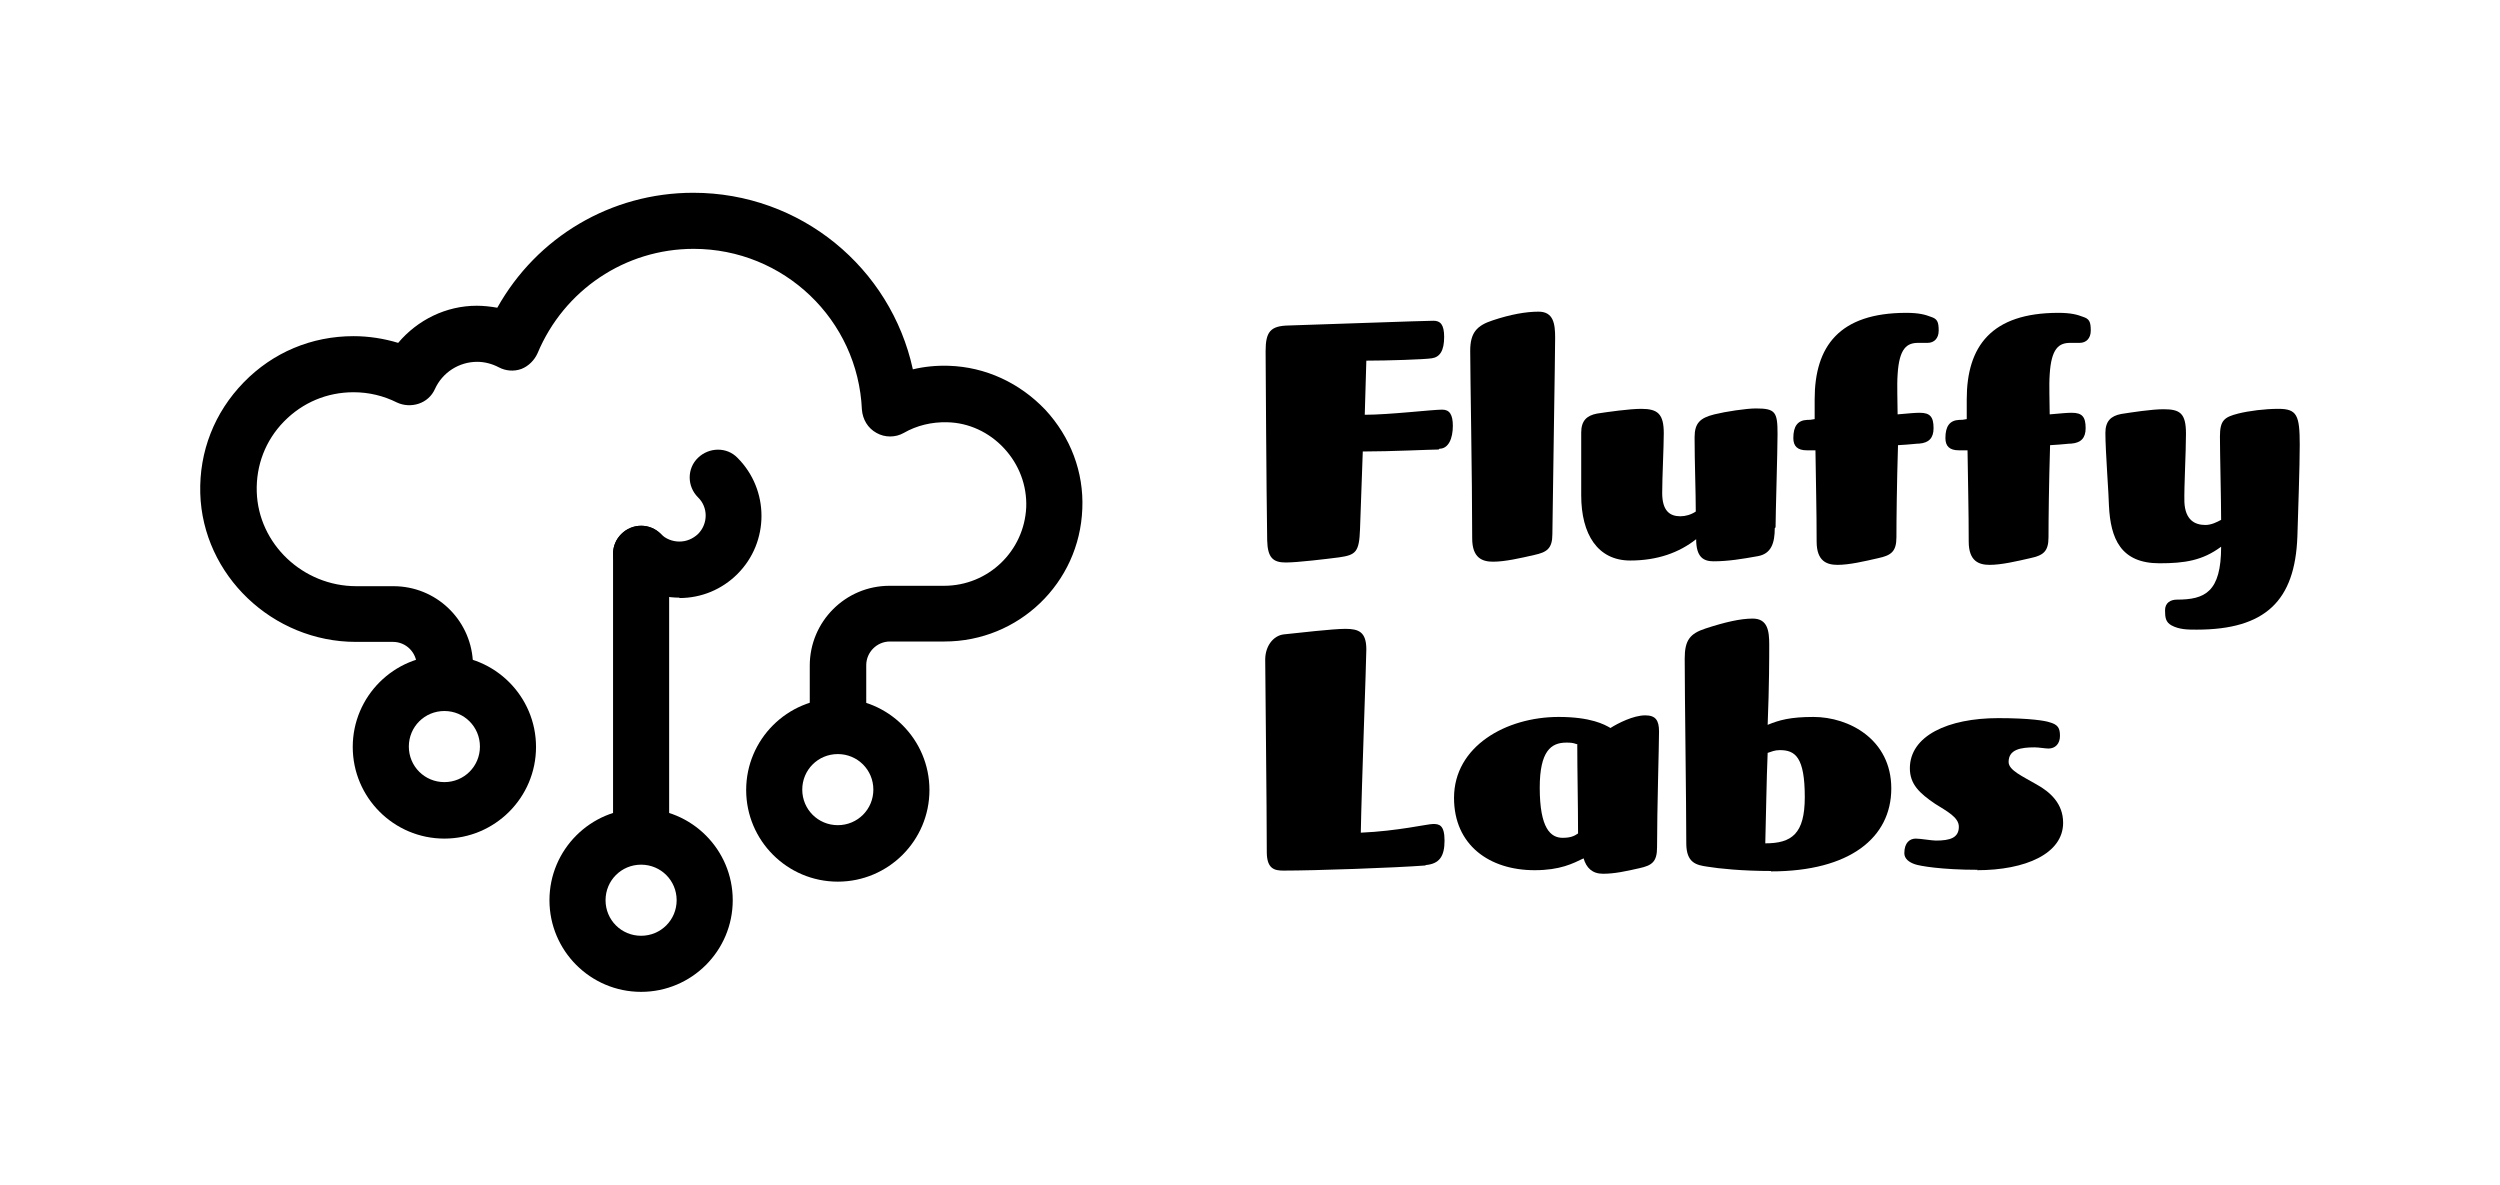 <?xml version="1.0" encoding="UTF-8"?>
<svg id="logo" xmlns="http://www.w3.org/2000/svg" viewBox="0 0 63.29 30">
  <g>
    <path d="M21.21,18.6c-.39,0-.71-.32-.71-.71v-1.04c0-1.11.9-2.02,2.02-2.02h1.38c1.12,0,2.03-.88,2.08-1.99.02-.55-.18-1.08-.56-1.49-.38-.41-.9-.65-1.44-.66-.39-.01-.77.08-1.1.27-.21.12-.48.12-.69,0-.22-.12-.35-.34-.37-.59-.1-2.28-1.98-4.07-4.26-4.07-1.73,0-3.28,1.04-3.95,2.64-.08.18-.23.33-.41.4-.19.07-.4.05-.57-.04-.17-.09-.36-.14-.55-.14-.46,0-.88.27-1.07.69-.08.18-.23.31-.41.37-.18.06-.38.05-.55-.03-.34-.17-.71-.26-1.1-.26-.67,0-1.29.26-1.76.74-.47.48-.71,1.11-.69,1.78.04,1.32,1.17,2.39,2.52,2.39h.94c1.07,0,1.94.83,2.01,1.88,0,.03,0,.05,0,.08v.05c0,.39-.32.71-.71.71s-.71-.32-.71-.71c0-.33-.27-.6-.6-.6h-.94c-2.11,0-3.88-1.69-3.94-3.76-.03-1.06.36-2.05,1.1-2.81s1.72-1.17,2.78-1.17c.38,0,.77.06,1.13.17.49-.58,1.21-.94,1.99-.94.17,0,.35.02.52.05,1-1.79,2.88-2.91,4.96-2.91,2.72,0,5,1.9,5.56,4.47.29-.07.6-.1.91-.09.93.03,1.79.43,2.44,1.11.64.69.98,1.58.94,2.51-.07,1.88-1.61,3.36-3.49,3.36h-1.38c-.33,0-.6.27-.6.6v1.04c0,.39-.32.71-.71.71Z"/>
    <path d="M11.25,18c.5,0,.9.4.9.9s-.4.9-.9.9-.9-.4-.9-.9.4-.9.9-.9M11.25,16.59c-1.28,0-2.32,1.04-2.32,2.32s1.04,2.32,2.32,2.32,2.32-1.04,2.32-2.32-1.04-2.32-2.32-2.32h0Z"/>
    <path d="M21.21,19.09c.5,0,.9.4.9.9s-.4.9-.9.9-.9-.4-.9-.9.4-.9.9-.9M21.21,17.68c-1.28,0-2.32,1.04-2.32,2.32s1.04,2.32,2.32,2.32,2.32-1.04,2.32-2.32-1.04-2.32-2.32-2.32h0Z"/>
    <path d="M16.23,21.89c.5,0,.9.4.9.9s-.4.9-.9.9-.9-.4-.9-.9.4-.9.9-.9M16.23,20.47c-1.28,0-2.32,1.04-2.32,2.32s1.04,2.32,2.32,2.32,2.32-1.04,2.32-2.32-1.04-2.32-2.32-2.32h0Z"/>
    <path d="M16.23,21.71c-.39,0-.71-.32-.71-.71v-6.98c0-.39.32-.71.71-.71s.71.32.71.71v6.98c0,.39-.32.71-.71.71Z"/>
    <path d="M17.2,15.13c-.56,0-1.08-.22-1.47-.61-.28-.28-.28-.73,0-1,.28-.28.73-.28,1,0,.12.12.29.19.47.19s.34-.07.47-.19c.26-.26.26-.68,0-.93-.28-.28-.28-.73,0-1s.73-.28,1,0c.81.81.81,2.13,0,2.94-.39.39-.91.61-1.47.61Z"/>
  </g>
  <g>
    <path d="M36.42,11.38c-.19,0-1.21.05-1.92.05l-.07,1.97c-.02.58-.11.65-.53.71-.31.04-1.05.13-1.35.13-.32,0-.46-.12-.47-.56-.02-1.22-.04-4.69-.04-4.79,0-.49.12-.64.58-.65.99-.03,3.43-.12,3.67-.12.17,0,.27.09.27.41,0,.35-.11.51-.31.54-.19.03-1.13.06-1.66.06l-.04,1.37c.62,0,1.71-.13,1.96-.13.19,0,.27.13.27.41,0,.32-.11.58-.34.58Z"/>
    <path d="M39.3,13.52c0,.37-.14.46-.46.53-.35.08-.74.17-1.04.17-.27,0-.53-.09-.53-.59,0-1.54-.05-4.13-.05-4.75,0-.46.17-.64.57-.77.45-.15.84-.22,1.16-.22.38,0,.42.31.42.66,0,.41-.06,4.03-.07,4.97Z"/>
    <path d="M44.93,13.37c0,.38-.09.65-.43.71-.39.07-.75.13-1.12.13-.26,0-.44-.11-.44-.56-.43.34-.98.54-1.67.54-.82,0-1.24-.66-1.24-1.65v-1.59c0-.3.14-.43.4-.48.26-.04.82-.12,1.12-.12.42,0,.57.13.57.62,0,.34-.04,1.12-.04,1.51,0,.45.19.59.46.59.13,0,.27-.04.39-.12,0-.5-.03-1.26-.03-1.88,0-.36.14-.49.5-.58.28-.07.81-.15,1.05-.15.5,0,.55.09.55.65,0,.42-.05,2.05-.05,2.36Z"/>
    <path d="M48.79,8.68c-.07,0-.13,0-.23,0-.28,0-.48.13-.52.8-.02.27,0,.71,0,1.01.34-.03.44-.04.56-.04.26,0,.35.1.35.39,0,.25-.12.37-.36.39-.09,0-.18.02-.54.04-.03.99-.04,1.88-.04,2.33,0,.37-.14.46-.46.53-.35.08-.73.17-1.03.17-.27,0-.53-.09-.53-.59,0-.81-.02-1.5-.03-2.31-.13,0-.14,0-.22,0-.23,0-.34-.1-.34-.31,0-.3.11-.45.35-.46.08,0,.08,0,.19-.02v-.5c0-1.34.62-2.19,2.32-2.19.33,0,.49.05.62.1.16.05.2.12.2.35,0,.2-.12.31-.28.31Z"/>
    <path d="M52.64,8.68c-.07,0-.13,0-.23,0-.28,0-.48.13-.52.8-.02.27,0,.71,0,1.01.34-.03.44-.04.56-.04.26,0,.35.1.35.39,0,.25-.12.37-.36.39-.09,0-.18.02-.54.04-.03.99-.04,1.88-.04,2.33,0,.37-.14.46-.46.53-.35.08-.73.17-1.03.17-.27,0-.53-.09-.53-.59,0-.81-.02-1.5-.03-2.31-.13,0-.14,0-.22,0-.23,0-.34-.1-.34-.31,0-.3.11-.45.35-.46.08,0,.08,0,.19-.02v-.5c0-1.34.62-2.19,2.32-2.19.33,0,.49.05.62.1.16.05.2.12.2.35,0,.2-.12.31-.28.31Z"/>
    <path d="M58.16,13.59c-.06,1.61-.8,2.35-2.55,2.35-.22,0-.44,0-.64-.11-.14-.08-.16-.19-.16-.38s.14-.27.3-.27c.71,0,1.12-.19,1.12-1.34-.47.35-.92.42-1.56.42-.98,0-1.24-.62-1.28-1.46,0-.21-.09-1.39-.09-1.84,0-.3.14-.43.4-.48.26-.04.77-.12,1.07-.12.42,0,.57.1.57.62,0,.48-.05,1.35-.04,1.73.02.45.26.58.53.58.15,0,.29-.07.4-.13,0-.5-.03-1.67-.03-2.11,0-.41.11-.49.46-.58.28-.07.68-.12,1.02-.12.47,0,.54.16.54.91,0,.58-.04,1.63-.06,2.34Z"/>
    <path d="M36.09,21.91c-.78.06-2.81.13-3.6.13-.22,0-.42-.04-.42-.47,0-1.11-.04-4.55-.04-4.87,0-.35.21-.61.47-.64.39-.04,1.24-.14,1.56-.14.34,0,.53.08.53.52,0,.29-.12,3.48-.14,4.64.93-.04,1.69-.22,1.83-.22.15,0,.29.02.29.42s-.13.59-.48.62Z"/>
    <path d="M41.95,21.45c0,.37-.13.46-.45.53-.35.08-.63.14-.92.14-.27,0-.42-.15-.49-.39-.27.13-.59.3-1.24.3-1.15,0-2.04-.64-2.04-1.83,0-1.31,1.32-2.05,2.65-2.05.81,0,1.16.19,1.31.28.19-.12.58-.32.88-.32.26,0,.35.12.35.41,0,.35-.05,1.98-.05,2.93ZM39.92,18.84c-.11-.04-.17-.04-.27-.04-.38,0-.67.21-.67,1.14,0,1.04.28,1.27.58,1.27.19,0,.29-.04.39-.11,0-.74-.02-1.58-.02-2.27Z"/>
    <path d="M44.84,22.05c-.73,0-1.32-.06-1.62-.11-.27-.04-.53-.09-.53-.59,0-1.01-.04-3.75-.04-4.68,0-.46.13-.63.53-.76.49-.16.88-.25,1.19-.25.38,0,.42.31.42.66,0,.28,0,1.04-.04,2.03.29-.12.57-.2,1.16-.2.9,0,1.97.57,1.97,1.81s-1.04,2.1-3.05,2.1ZM45.06,18.99c-.14,0-.21.04-.31.07-.03.71-.04,1.58-.06,2.29.67,0,1-.24,1-1.17,0-1.01-.24-1.19-.63-1.19Z"/>
    <path d="M50.07,22.02c-.93,0-1.48-.1-1.59-.14-.15-.05-.27-.14-.27-.28,0-.27.14-.37.29-.37.12,0,.4.05.51.05.36,0,.58-.07.58-.35,0-.24-.3-.39-.6-.58-.4-.27-.64-.5-.64-.9,0-.82.96-1.27,2.24-1.27.82,0,1.19.07,1.28.1.23.06.28.15.28.35s-.12.32-.29.32c-.08,0-.25-.03-.35-.03-.35,0-.66.05-.66.37,0,.21.35.36.71.57.34.19.67.48.67.97,0,.78-.95,1.2-2.18,1.2Z"/>
  </g>
</svg>